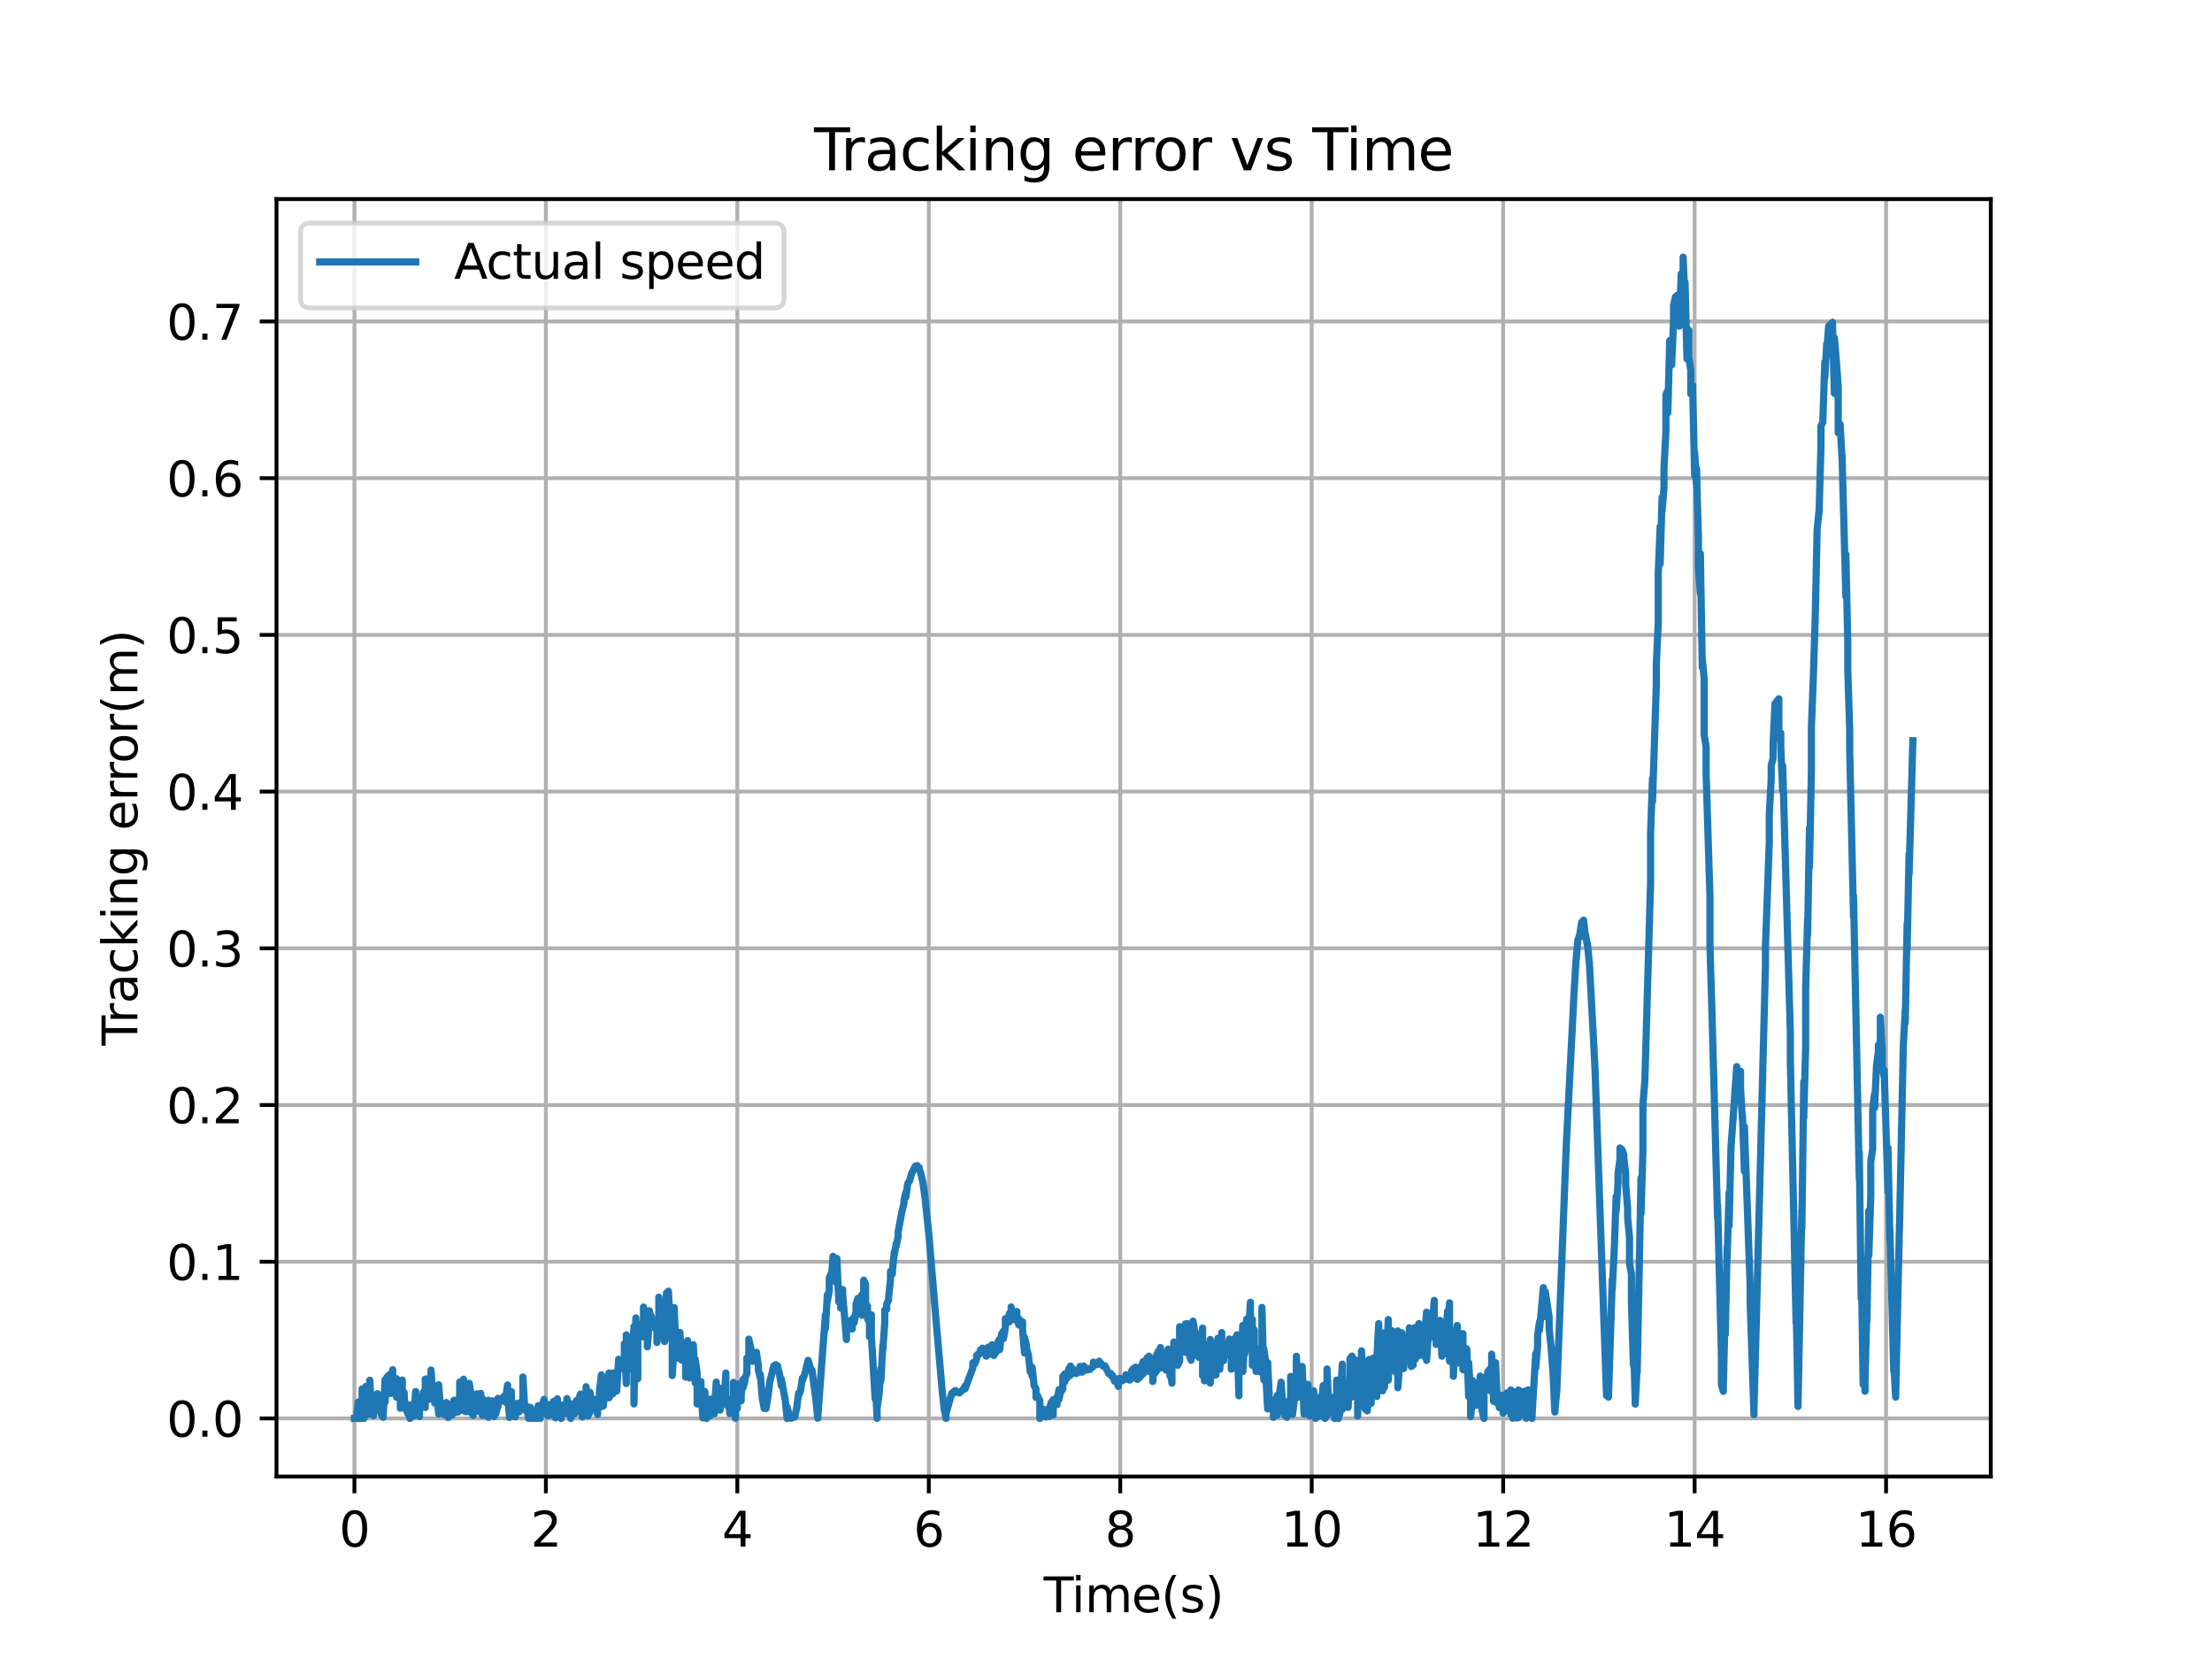 <?xml version="1.0" encoding="utf-8" standalone="no"?>
<!DOCTYPE svg PUBLIC "-//W3C//DTD SVG 1.1//EN"
  "http://www.w3.org/Graphics/SVG/1.1/DTD/svg11.dtd">
<svg xmlns:xlink="http://www.w3.org/1999/xlink" width="460.8pt" height="345.6pt" viewBox="0 0 460.8 345.6" xmlns="http://www.w3.org/2000/svg" version="1.1">
 <defs>
  <style type="text/css">*{stroke-linejoin: round; stroke-linecap: butt}</style>
 </defs>
 <g id="figure_1">
  <g id="patch_1">
   <path d="M 0 345.6 
L 460.8 345.6 
L 460.8 0 
L 0 0 
z
" style="fill: #ffffff"/>
  </g>
  <g id="axes_1">
   <g id="patch_2">
    <path d="M 57.6 307.584 
L 414.72 307.584 
L 414.72 41.472 
L 57.6 41.472 
z
" style="fill: #ffffff"/>
   </g>
   <g id="matplotlib.axis_1">
    <g id="xtick_1">
     <g id="line2d_1">
      <path d="M 73.833 307.584 
L 73.833 41.472 
" clip-path="url(#pbdefb49ca5)" style="fill: none; stroke: #b0b0b0; stroke-width: 0.8; stroke-linecap: square"/>
     </g>
     <g id="line2d_2">
      <defs>
       <path id="m878d05161f" d="M 0 0 
L 0 3.5 
" style="stroke: #000000; stroke-width: 0.8"/>
      </defs>
      <g>
       <use xlink:href="#m878d05161f" x="73.833" y="307.584" style="stroke: #000000; stroke-width: 0.8"/>
      </g>
     </g>
     <g id="text_1">
      <!-- 0 -->
      <g transform="translate(70.651 322.182) scale(0.1 -0.1)">
       <defs>
        <path id="DejaVuSans-30" d="M 2034 4250 
Q 1547 4250 1301 3770 
Q 1056 3291 1056 2328 
Q 1056 1369 1301 889 
Q 1547 409 2034 409 
Q 2525 409 2770 889 
Q 3016 1369 3016 2328 
Q 3016 3291 2770 3770 
Q 2525 4250 2034 4250 
z
M 2034 4750 
Q 2819 4750 3233 4129 
Q 3647 3509 3647 2328 
Q 3647 1150 3233 529 
Q 2819 -91 2034 -91 
Q 1250 -91 836 529 
Q 422 1150 422 2328 
Q 422 3509 836 4129 
Q 1250 4750 2034 4750 
z
" transform="scale(0.016)"/>
       </defs>
       <use xlink:href="#DejaVuSans-30"/>
      </g>
     </g>
    </g>
    <g id="xtick_2">
     <g id="line2d_3">
      <path d="M 113.717 307.584 
L 113.717 41.472 
" clip-path="url(#pbdefb49ca5)" style="fill: none; stroke: #b0b0b0; stroke-width: 0.8; stroke-linecap: square"/>
     </g>
     <g id="line2d_4">
      <g>
       <use xlink:href="#m878d05161f" x="113.717" y="307.584" style="stroke: #000000; stroke-width: 0.8"/>
      </g>
     </g>
     <g id="text_2">
      <!-- 2 -->
      <g transform="translate(110.535 322.182) scale(0.1 -0.1)">
       <defs>
        <path id="DejaVuSans-32" d="M 1228 531 
L 3431 531 
L 3431 0 
L 469 0 
L 469 531 
Q 828 903 1448 1529 
Q 2069 2156 2228 2338 
Q 2531 2678 2651 2914 
Q 2772 3150 2772 3378 
Q 2772 3750 2511 3984 
Q 2250 4219 1831 4219 
Q 1534 4219 1204 4116 
Q 875 4013 500 3803 
L 500 4441 
Q 881 4594 1212 4672 
Q 1544 4750 1819 4750 
Q 2544 4750 2975 4387 
Q 3406 4025 3406 3419 
Q 3406 3131 3298 2873 
Q 3191 2616 2906 2266 
Q 2828 2175 2409 1742 
Q 1991 1309 1228 531 
z
" transform="scale(0.016)"/>
       </defs>
       <use xlink:href="#DejaVuSans-32"/>
      </g>
     </g>
    </g>
    <g id="xtick_3">
     <g id="line2d_5">
      <path d="M 153.6 307.584 
L 153.6 41.472 
" clip-path="url(#pbdefb49ca5)" style="fill: none; stroke: #b0b0b0; stroke-width: 0.8; stroke-linecap: square"/>
     </g>
     <g id="line2d_6">
      <g>
       <use xlink:href="#m878d05161f" x="153.6" y="307.584" style="stroke: #000000; stroke-width: 0.8"/>
      </g>
     </g>
     <g id="text_3">
      <!-- 4 -->
      <g transform="translate(150.419 322.182) scale(0.1 -0.1)">
       <defs>
        <path id="DejaVuSans-34" d="M 2419 4116 
L 825 1625 
L 2419 1625 
L 2419 4116 
z
M 2253 4666 
L 3047 4666 
L 3047 1625 
L 3713 1625 
L 3713 1100 
L 3047 1100 
L 3047 0 
L 2419 0 
L 2419 1100 
L 313 1100 
L 313 1709 
L 2253 4666 
z
" transform="scale(0.016)"/>
       </defs>
       <use xlink:href="#DejaVuSans-34"/>
      </g>
     </g>
    </g>
    <g id="xtick_4">
     <g id="line2d_7">
      <path d="M 193.484 307.584 
L 193.484 41.472 
" clip-path="url(#pbdefb49ca5)" style="fill: none; stroke: #b0b0b0; stroke-width: 0.8; stroke-linecap: square"/>
     </g>
     <g id="line2d_8">
      <g>
       <use xlink:href="#m878d05161f" x="193.484" y="307.584" style="stroke: #000000; stroke-width: 0.8"/>
      </g>
     </g>
     <g id="text_4">
      <!-- 6 -->
      <g transform="translate(190.303 322.182) scale(0.1 -0.1)">
       <defs>
        <path id="DejaVuSans-36" d="M 2113 2584 
Q 1688 2584 1439 2293 
Q 1191 2003 1191 1497 
Q 1191 994 1439 701 
Q 1688 409 2113 409 
Q 2538 409 2786 701 
Q 3034 994 3034 1497 
Q 3034 2003 2786 2293 
Q 2538 2584 2113 2584 
z
M 3366 4563 
L 3366 3988 
Q 3128 4100 2886 4159 
Q 2644 4219 2406 4219 
Q 1781 4219 1451 3797 
Q 1122 3375 1075 2522 
Q 1259 2794 1537 2939 
Q 1816 3084 2150 3084 
Q 2853 3084 3261 2657 
Q 3669 2231 3669 1497 
Q 3669 778 3244 343 
Q 2819 -91 2113 -91 
Q 1303 -91 875 529 
Q 447 1150 447 2328 
Q 447 3434 972 4092 
Q 1497 4750 2381 4750 
Q 2619 4750 2861 4703 
Q 3103 4656 3366 4563 
z
" transform="scale(0.016)"/>
       </defs>
       <use xlink:href="#DejaVuSans-36"/>
      </g>
     </g>
    </g>
    <g id="xtick_5">
     <g id="line2d_9">
      <path d="M 233.368 307.584 
L 233.368 41.472 
" clip-path="url(#pbdefb49ca5)" style="fill: none; stroke: #b0b0b0; stroke-width: 0.8; stroke-linecap: square"/>
     </g>
     <g id="line2d_10">
      <g>
       <use xlink:href="#m878d05161f" x="233.368" y="307.584" style="stroke: #000000; stroke-width: 0.8"/>
      </g>
     </g>
     <g id="text_5">
      <!-- 8 -->
      <g transform="translate(230.187 322.182) scale(0.1 -0.1)">
       <defs>
        <path id="DejaVuSans-38" d="M 2034 2216 
Q 1584 2216 1326 1975 
Q 1069 1734 1069 1313 
Q 1069 891 1326 650 
Q 1584 409 2034 409 
Q 2484 409 2743 651 
Q 3003 894 3003 1313 
Q 3003 1734 2745 1975 
Q 2488 2216 2034 2216 
z
M 1403 2484 
Q 997 2584 770 2862 
Q 544 3141 544 3541 
Q 544 4100 942 4425 
Q 1341 4750 2034 4750 
Q 2731 4750 3128 4425 
Q 3525 4100 3525 3541 
Q 3525 3141 3298 2862 
Q 3072 2584 2669 2484 
Q 3125 2378 3379 2068 
Q 3634 1759 3634 1313 
Q 3634 634 3220 271 
Q 2806 -91 2034 -91 
Q 1263 -91 848 271 
Q 434 634 434 1313 
Q 434 1759 690 2068 
Q 947 2378 1403 2484 
z
M 1172 3481 
Q 1172 3119 1398 2916 
Q 1625 2713 2034 2713 
Q 2441 2713 2670 2916 
Q 2900 3119 2900 3481 
Q 2900 3844 2670 4047 
Q 2441 4250 2034 4250 
Q 1625 4250 1398 4047 
Q 1172 3844 1172 3481 
z
" transform="scale(0.016)"/>
       </defs>
       <use xlink:href="#DejaVuSans-38"/>
      </g>
     </g>
    </g>
    <g id="xtick_6">
     <g id="line2d_11">
      <path d="M 273.252 307.584 
L 273.252 41.472 
" clip-path="url(#pbdefb49ca5)" style="fill: none; stroke: #b0b0b0; stroke-width: 0.8; stroke-linecap: square"/>
     </g>
     <g id="line2d_12">
      <g>
       <use xlink:href="#m878d05161f" x="273.252" y="307.584" style="stroke: #000000; stroke-width: 0.8"/>
      </g>
     </g>
     <g id="text_6">
      <!-- 10 -->
      <g transform="translate(266.889 322.182) scale(0.1 -0.1)">
       <defs>
        <path id="DejaVuSans-31" d="M 794 531 
L 1825 531 
L 1825 4091 
L 703 3866 
L 703 4441 
L 1819 4666 
L 2450 4666 
L 2450 531 
L 3481 531 
L 3481 0 
L 794 0 
L 794 531 
z
" transform="scale(0.016)"/>
       </defs>
       <use xlink:href="#DejaVuSans-31"/>
       <use xlink:href="#DejaVuSans-30" x="63.623"/>
      </g>
     </g>
    </g>
    <g id="xtick_7">
     <g id="line2d_13">
      <path d="M 313.136 307.584 
L 313.136 41.472 
" clip-path="url(#pbdefb49ca5)" style="fill: none; stroke: #b0b0b0; stroke-width: 0.8; stroke-linecap: square"/>
     </g>
     <g id="line2d_14">
      <g>
       <use xlink:href="#m878d05161f" x="313.136" y="307.584" style="stroke: #000000; stroke-width: 0.8"/>
      </g>
     </g>
     <g id="text_7">
      <!-- 12 -->
      <g transform="translate(306.773 322.182) scale(0.1 -0.1)">
       <use xlink:href="#DejaVuSans-31"/>
       <use xlink:href="#DejaVuSans-32" x="63.623"/>
      </g>
     </g>
    </g>
    <g id="xtick_8">
     <g id="line2d_15">
      <path d="M 353.02 307.584 
L 353.02 41.472 
" clip-path="url(#pbdefb49ca5)" style="fill: none; stroke: #b0b0b0; stroke-width: 0.8; stroke-linecap: square"/>
     </g>
     <g id="line2d_16">
      <g>
       <use xlink:href="#m878d05161f" x="353.02" y="307.584" style="stroke: #000000; stroke-width: 0.8"/>
      </g>
     </g>
     <g id="text_8">
      <!-- 14 -->
      <g transform="translate(346.657 322.182) scale(0.1 -0.1)">
       <use xlink:href="#DejaVuSans-31"/>
       <use xlink:href="#DejaVuSans-34" x="63.623"/>
      </g>
     </g>
    </g>
    <g id="xtick_9">
     <g id="line2d_17">
      <path d="M 392.904 307.584 
L 392.904 41.472 
" clip-path="url(#pbdefb49ca5)" style="fill: none; stroke: #b0b0b0; stroke-width: 0.8; stroke-linecap: square"/>
     </g>
     <g id="line2d_18">
      <g>
       <use xlink:href="#m878d05161f" x="392.904" y="307.584" style="stroke: #000000; stroke-width: 0.8"/>
      </g>
     </g>
     <g id="text_9">
      <!-- 16 -->
      <g transform="translate(386.541 322.182) scale(0.1 -0.1)">
       <use xlink:href="#DejaVuSans-31"/>
       <use xlink:href="#DejaVuSans-36" x="63.623"/>
      </g>
     </g>
    </g>
    <g id="text_10">
     <!-- Time(s) -->
     <g transform="translate(217.42 335.861) scale(0.1 -0.1)">
      <defs>
       <path id="DejaVuSans-54" d="M -19 4666 
L 3928 4666 
L 3928 4134 
L 2272 4134 
L 2272 0 
L 1638 0 
L 1638 4134 
L -19 4134 
L -19 4666 
z
" transform="scale(0.016)"/>
       <path id="DejaVuSans-69" d="M 603 3500 
L 1178 3500 
L 1178 0 
L 603 0 
L 603 3500 
z
M 603 4863 
L 1178 4863 
L 1178 4134 
L 603 4134 
L 603 4863 
z
" transform="scale(0.016)"/>
       <path id="DejaVuSans-6d" d="M 3328 2828 
Q 3544 3216 3844 3400 
Q 4144 3584 4550 3584 
Q 5097 3584 5394 3201 
Q 5691 2819 5691 2113 
L 5691 0 
L 5113 0 
L 5113 2094 
Q 5113 2597 4934 2840 
Q 4756 3084 4391 3084 
Q 3944 3084 3684 2787 
Q 3425 2491 3425 1978 
L 3425 0 
L 2847 0 
L 2847 2094 
Q 2847 2600 2669 2842 
Q 2491 3084 2119 3084 
Q 1678 3084 1418 2786 
Q 1159 2488 1159 1978 
L 1159 0 
L 581 0 
L 581 3500 
L 1159 3500 
L 1159 2956 
Q 1356 3278 1631 3431 
Q 1906 3584 2284 3584 
Q 2666 3584 2933 3390 
Q 3200 3197 3328 2828 
z
" transform="scale(0.016)"/>
       <path id="DejaVuSans-65" d="M 3597 1894 
L 3597 1613 
L 953 1613 
Q 991 1019 1311 708 
Q 1631 397 2203 397 
Q 2534 397 2845 478 
Q 3156 559 3463 722 
L 3463 178 
Q 3153 47 2828 -22 
Q 2503 -91 2169 -91 
Q 1331 -91 842 396 
Q 353 884 353 1716 
Q 353 2575 817 3079 
Q 1281 3584 2069 3584 
Q 2775 3584 3186 3129 
Q 3597 2675 3597 1894 
z
M 3022 2063 
Q 3016 2534 2758 2815 
Q 2500 3097 2075 3097 
Q 1594 3097 1305 2825 
Q 1016 2553 972 2059 
L 3022 2063 
z
" transform="scale(0.016)"/>
       <path id="DejaVuSans-28" d="M 1984 4856 
Q 1566 4138 1362 3434 
Q 1159 2731 1159 2009 
Q 1159 1288 1364 580 
Q 1569 -128 1984 -844 
L 1484 -844 
Q 1016 -109 783 600 
Q 550 1309 550 2009 
Q 550 2706 781 3412 
Q 1013 4119 1484 4856 
L 1984 4856 
z
" transform="scale(0.016)"/>
       <path id="DejaVuSans-73" d="M 2834 3397 
L 2834 2853 
Q 2591 2978 2328 3040 
Q 2066 3103 1784 3103 
Q 1356 3103 1142 2972 
Q 928 2841 928 2578 
Q 928 2378 1081 2264 
Q 1234 2150 1697 2047 
L 1894 2003 
Q 2506 1872 2764 1633 
Q 3022 1394 3022 966 
Q 3022 478 2636 193 
Q 2250 -91 1575 -91 
Q 1294 -91 989 -36 
Q 684 19 347 128 
L 347 722 
Q 666 556 975 473 
Q 1284 391 1588 391 
Q 1994 391 2212 530 
Q 2431 669 2431 922 
Q 2431 1156 2273 1281 
Q 2116 1406 1581 1522 
L 1381 1569 
Q 847 1681 609 1914 
Q 372 2147 372 2553 
Q 372 3047 722 3315 
Q 1072 3584 1716 3584 
Q 2034 3584 2315 3537 
Q 2597 3491 2834 3397 
z
" transform="scale(0.016)"/>
       <path id="DejaVuSans-29" d="M 513 4856 
L 1013 4856 
Q 1481 4119 1714 3412 
Q 1947 2706 1947 2009 
Q 1947 1309 1714 600 
Q 1481 -109 1013 -844 
L 513 -844 
Q 928 -128 1133 580 
Q 1338 1288 1338 2009 
Q 1338 2731 1133 3434 
Q 928 4138 513 4856 
z
" transform="scale(0.016)"/>
      </defs>
      <use xlink:href="#DejaVuSans-54"/>
      <use xlink:href="#DejaVuSans-69" x="57.959"/>
      <use xlink:href="#DejaVuSans-6d" x="85.742"/>
      <use xlink:href="#DejaVuSans-65" x="183.154"/>
      <use xlink:href="#DejaVuSans-28" x="244.678"/>
      <use xlink:href="#DejaVuSans-73" x="283.691"/>
      <use xlink:href="#DejaVuSans-29" x="335.791"/>
     </g>
    </g>
   </g>
   <g id="matplotlib.axis_2">
    <g id="ytick_1">
     <g id="line2d_19">
      <path d="M 57.6 295.488 
L 414.72 295.488 
" clip-path="url(#pbdefb49ca5)" style="fill: none; stroke: #b0b0b0; stroke-width: 0.8; stroke-linecap: square"/>
     </g>
     <g id="line2d_20">
      <defs>
       <path id="m8a2d0f4a33" d="M 0 0 
L -3.5 0 
" style="stroke: #000000; stroke-width: 0.8"/>
      </defs>
      <g>
       <use xlink:href="#m8a2d0f4a33" x="57.6" y="295.488" style="stroke: #000000; stroke-width: 0.8"/>
      </g>
     </g>
     <g id="text_11">
      <!-- 0.0 -->
      <g transform="translate(34.697 299.287) scale(0.1 -0.1)">
       <defs>
        <path id="DejaVuSans-2e" d="M 684 794 
L 1344 794 
L 1344 0 
L 684 0 
L 684 794 
z
" transform="scale(0.016)"/>
       </defs>
       <use xlink:href="#DejaVuSans-30"/>
       <use xlink:href="#DejaVuSans-2e" x="63.623"/>
       <use xlink:href="#DejaVuSans-30" x="95.41"/>
      </g>
     </g>
    </g>
    <g id="ytick_2">
     <g id="line2d_21">
      <path d="M 57.6 262.842 
L 414.72 262.842 
" clip-path="url(#pbdefb49ca5)" style="fill: none; stroke: #b0b0b0; stroke-width: 0.8; stroke-linecap: square"/>
     </g>
     <g id="line2d_22">
      <g>
       <use xlink:href="#m8a2d0f4a33" x="57.6" y="262.842" style="stroke: #000000; stroke-width: 0.8"/>
      </g>
     </g>
     <g id="text_12">
      <!-- 0.1 -->
      <g transform="translate(34.697 266.641) scale(0.1 -0.1)">
       <use xlink:href="#DejaVuSans-30"/>
       <use xlink:href="#DejaVuSans-2e" x="63.623"/>
       <use xlink:href="#DejaVuSans-31" x="95.41"/>
      </g>
     </g>
    </g>
    <g id="ytick_3">
     <g id="line2d_23">
      <path d="M 57.6 230.196 
L 414.72 230.196 
" clip-path="url(#pbdefb49ca5)" style="fill: none; stroke: #b0b0b0; stroke-width: 0.8; stroke-linecap: square"/>
     </g>
     <g id="line2d_24">
      <g>
       <use xlink:href="#m8a2d0f4a33" x="57.6" y="230.196" style="stroke: #000000; stroke-width: 0.8"/>
      </g>
     </g>
     <g id="text_13">
      <!-- 0.2 -->
      <g transform="translate(34.697 233.995) scale(0.1 -0.1)">
       <use xlink:href="#DejaVuSans-30"/>
       <use xlink:href="#DejaVuSans-2e" x="63.623"/>
       <use xlink:href="#DejaVuSans-32" x="95.41"/>
      </g>
     </g>
    </g>
    <g id="ytick_4">
     <g id="line2d_25">
      <path d="M 57.6 197.55 
L 414.72 197.55 
" clip-path="url(#pbdefb49ca5)" style="fill: none; stroke: #b0b0b0; stroke-width: 0.8; stroke-linecap: square"/>
     </g>
     <g id="line2d_26">
      <g>
       <use xlink:href="#m8a2d0f4a33" x="57.6" y="197.55" style="stroke: #000000; stroke-width: 0.8"/>
      </g>
     </g>
     <g id="text_14">
      <!-- 0.3 -->
      <g transform="translate(34.697 201.349) scale(0.1 -0.1)">
       <defs>
        <path id="DejaVuSans-33" d="M 2597 2516 
Q 3050 2419 3304 2112 
Q 3559 1806 3559 1356 
Q 3559 666 3084 287 
Q 2609 -91 1734 -91 
Q 1441 -91 1130 -33 
Q 819 25 488 141 
L 488 750 
Q 750 597 1062 519 
Q 1375 441 1716 441 
Q 2309 441 2620 675 
Q 2931 909 2931 1356 
Q 2931 1769 2642 2001 
Q 2353 2234 1838 2234 
L 1294 2234 
L 1294 2753 
L 1863 2753 
Q 2328 2753 2575 2939 
Q 2822 3125 2822 3475 
Q 2822 3834 2567 4026 
Q 2313 4219 1838 4219 
Q 1578 4219 1281 4162 
Q 984 4106 628 3988 
L 628 4550 
Q 988 4650 1302 4700 
Q 1616 4750 1894 4750 
Q 2613 4750 3031 4423 
Q 3450 4097 3450 3541 
Q 3450 3153 3228 2886 
Q 3006 2619 2597 2516 
z
" transform="scale(0.016)"/>
       </defs>
       <use xlink:href="#DejaVuSans-30"/>
       <use xlink:href="#DejaVuSans-2e" x="63.623"/>
       <use xlink:href="#DejaVuSans-33" x="95.41"/>
      </g>
     </g>
    </g>
    <g id="ytick_5">
     <g id="line2d_27">
      <path d="M 57.6 164.903 
L 414.72 164.903 
" clip-path="url(#pbdefb49ca5)" style="fill: none; stroke: #b0b0b0; stroke-width: 0.8; stroke-linecap: square"/>
     </g>
     <g id="line2d_28">
      <g>
       <use xlink:href="#m8a2d0f4a33" x="57.6" y="164.903" style="stroke: #000000; stroke-width: 0.8"/>
      </g>
     </g>
     <g id="text_15">
      <!-- 0.4 -->
      <g transform="translate(34.697 168.703) scale(0.1 -0.1)">
       <use xlink:href="#DejaVuSans-30"/>
       <use xlink:href="#DejaVuSans-2e" x="63.623"/>
       <use xlink:href="#DejaVuSans-34" x="95.41"/>
      </g>
     </g>
    </g>
    <g id="ytick_6">
     <g id="line2d_29">
      <path d="M 57.6 132.257 
L 414.72 132.257 
" clip-path="url(#pbdefb49ca5)" style="fill: none; stroke: #b0b0b0; stroke-width: 0.8; stroke-linecap: square"/>
     </g>
     <g id="line2d_30">
      <g>
       <use xlink:href="#m8a2d0f4a33" x="57.6" y="132.257" style="stroke: #000000; stroke-width: 0.8"/>
      </g>
     </g>
     <g id="text_16">
      <!-- 0.5 -->
      <g transform="translate(34.697 136.057) scale(0.1 -0.1)">
       <defs>
        <path id="DejaVuSans-35" d="M 691 4666 
L 3169 4666 
L 3169 4134 
L 1269 4134 
L 1269 2991 
Q 1406 3038 1543 3061 
Q 1681 3084 1819 3084 
Q 2600 3084 3056 2656 
Q 3513 2228 3513 1497 
Q 3513 744 3044 326 
Q 2575 -91 1722 -91 
Q 1428 -91 1123 -41 
Q 819 9 494 109 
L 494 744 
Q 775 591 1075 516 
Q 1375 441 1709 441 
Q 2250 441 2565 725 
Q 2881 1009 2881 1497 
Q 2881 1984 2565 2268 
Q 2250 2553 1709 2553 
Q 1456 2553 1204 2497 
Q 953 2441 691 2322 
L 691 4666 
z
" transform="scale(0.016)"/>
       </defs>
       <use xlink:href="#DejaVuSans-30"/>
       <use xlink:href="#DejaVuSans-2e" x="63.623"/>
       <use xlink:href="#DejaVuSans-35" x="95.41"/>
      </g>
     </g>
    </g>
    <g id="ytick_7">
     <g id="line2d_31">
      <path d="M 57.6 99.611 
L 414.72 99.611 
" clip-path="url(#pbdefb49ca5)" style="fill: none; stroke: #b0b0b0; stroke-width: 0.8; stroke-linecap: square"/>
     </g>
     <g id="line2d_32">
      <g>
       <use xlink:href="#m8a2d0f4a33" x="57.6" y="99.611" style="stroke: #000000; stroke-width: 0.8"/>
      </g>
     </g>
     <g id="text_17">
      <!-- 0.6 -->
      <g transform="translate(34.697 103.41) scale(0.1 -0.1)">
       <use xlink:href="#DejaVuSans-30"/>
       <use xlink:href="#DejaVuSans-2e" x="63.623"/>
       <use xlink:href="#DejaVuSans-36" x="95.41"/>
      </g>
     </g>
    </g>
    <g id="ytick_8">
     <g id="line2d_33">
      <path d="M 57.6 66.965 
L 414.72 66.965 
" clip-path="url(#pbdefb49ca5)" style="fill: none; stroke: #b0b0b0; stroke-width: 0.8; stroke-linecap: square"/>
     </g>
     <g id="line2d_34">
      <g>
       <use xlink:href="#m8a2d0f4a33" x="57.6" y="66.965" style="stroke: #000000; stroke-width: 0.8"/>
      </g>
     </g>
     <g id="text_18">
      <!-- 0.7 -->
      <g transform="translate(34.697 70.764) scale(0.1 -0.1)">
       <defs>
        <path id="DejaVuSans-37" d="M 525 4666 
L 3525 4666 
L 3525 4397 
L 1831 0 
L 1172 0 
L 2766 4134 
L 525 4134 
L 525 4666 
z
" transform="scale(0.016)"/>
       </defs>
       <use xlink:href="#DejaVuSans-30"/>
       <use xlink:href="#DejaVuSans-2e" x="63.623"/>
       <use xlink:href="#DejaVuSans-37" x="95.41"/>
      </g>
     </g>
    </g>
    <g id="text_19">
     <!-- Tracking error(m) -->
     <g transform="translate(28.617 217.804) rotate(-90) scale(0.1 -0.1)">
      <defs>
       <path id="DejaVuSans-72" d="M 2631 2963 
Q 2534 3019 2420 3045 
Q 2306 3072 2169 3072 
Q 1681 3072 1420 2755 
Q 1159 2438 1159 1844 
L 1159 0 
L 581 0 
L 581 3500 
L 1159 3500 
L 1159 2956 
Q 1341 3275 1631 3429 
Q 1922 3584 2338 3584 
Q 2397 3584 2469 3576 
Q 2541 3569 2628 3553 
L 2631 2963 
z
" transform="scale(0.016)"/>
       <path id="DejaVuSans-61" d="M 2194 1759 
Q 1497 1759 1228 1600 
Q 959 1441 959 1056 
Q 959 750 1161 570 
Q 1363 391 1709 391 
Q 2188 391 2477 730 
Q 2766 1069 2766 1631 
L 2766 1759 
L 2194 1759 
z
M 3341 1997 
L 3341 0 
L 2766 0 
L 2766 531 
Q 2569 213 2275 61 
Q 1981 -91 1556 -91 
Q 1019 -91 701 211 
Q 384 513 384 1019 
Q 384 1609 779 1909 
Q 1175 2209 1959 2209 
L 2766 2209 
L 2766 2266 
Q 2766 2663 2505 2880 
Q 2244 3097 1772 3097 
Q 1472 3097 1187 3025 
Q 903 2953 641 2809 
L 641 3341 
Q 956 3463 1253 3523 
Q 1550 3584 1831 3584 
Q 2591 3584 2966 3190 
Q 3341 2797 3341 1997 
z
" transform="scale(0.016)"/>
       <path id="DejaVuSans-63" d="M 3122 3366 
L 3122 2828 
Q 2878 2963 2633 3030 
Q 2388 3097 2138 3097 
Q 1578 3097 1268 2742 
Q 959 2388 959 1747 
Q 959 1106 1268 751 
Q 1578 397 2138 397 
Q 2388 397 2633 464 
Q 2878 531 3122 666 
L 3122 134 
Q 2881 22 2623 -34 
Q 2366 -91 2075 -91 
Q 1284 -91 818 406 
Q 353 903 353 1747 
Q 353 2603 823 3093 
Q 1294 3584 2113 3584 
Q 2378 3584 2631 3529 
Q 2884 3475 3122 3366 
z
" transform="scale(0.016)"/>
       <path id="DejaVuSans-6b" d="M 581 4863 
L 1159 4863 
L 1159 1991 
L 2875 3500 
L 3609 3500 
L 1753 1863 
L 3688 0 
L 2938 0 
L 1159 1709 
L 1159 0 
L 581 0 
L 581 4863 
z
" transform="scale(0.016)"/>
       <path id="DejaVuSans-6e" d="M 3513 2113 
L 3513 0 
L 2938 0 
L 2938 2094 
Q 2938 2591 2744 2837 
Q 2550 3084 2163 3084 
Q 1697 3084 1428 2787 
Q 1159 2491 1159 1978 
L 1159 0 
L 581 0 
L 581 3500 
L 1159 3500 
L 1159 2956 
Q 1366 3272 1645 3428 
Q 1925 3584 2291 3584 
Q 2894 3584 3203 3211 
Q 3513 2838 3513 2113 
z
" transform="scale(0.016)"/>
       <path id="DejaVuSans-67" d="M 2906 1791 
Q 2906 2416 2648 2759 
Q 2391 3103 1925 3103 
Q 1463 3103 1205 2759 
Q 947 2416 947 1791 
Q 947 1169 1205 825 
Q 1463 481 1925 481 
Q 2391 481 2648 825 
Q 2906 1169 2906 1791 
z
M 3481 434 
Q 3481 -459 3084 -895 
Q 2688 -1331 1869 -1331 
Q 1566 -1331 1297 -1286 
Q 1028 -1241 775 -1147 
L 775 -588 
Q 1028 -725 1275 -790 
Q 1522 -856 1778 -856 
Q 2344 -856 2625 -561 
Q 2906 -266 2906 331 
L 2906 616 
Q 2728 306 2450 153 
Q 2172 0 1784 0 
Q 1141 0 747 490 
Q 353 981 353 1791 
Q 353 2603 747 3093 
Q 1141 3584 1784 3584 
Q 2172 3584 2450 3431 
Q 2728 3278 2906 2969 
L 2906 3500 
L 3481 3500 
L 3481 434 
z
" transform="scale(0.016)"/>
       <path id="DejaVuSans-20" transform="scale(0.016)"/>
       <path id="DejaVuSans-6f" d="M 1959 3097 
Q 1497 3097 1228 2736 
Q 959 2375 959 1747 
Q 959 1119 1226 758 
Q 1494 397 1959 397 
Q 2419 397 2687 759 
Q 2956 1122 2956 1747 
Q 2956 2369 2687 2733 
Q 2419 3097 1959 3097 
z
M 1959 3584 
Q 2709 3584 3137 3096 
Q 3566 2609 3566 1747 
Q 3566 888 3137 398 
Q 2709 -91 1959 -91 
Q 1206 -91 779 398 
Q 353 888 353 1747 
Q 353 2609 779 3096 
Q 1206 3584 1959 3584 
z
" transform="scale(0.016)"/>
      </defs>
      <use xlink:href="#DejaVuSans-54"/>
      <use xlink:href="#DejaVuSans-72" x="46.334"/>
      <use xlink:href="#DejaVuSans-61" x="87.447"/>
      <use xlink:href="#DejaVuSans-63" x="148.727"/>
      <use xlink:href="#DejaVuSans-6b" x="203.707"/>
      <use xlink:href="#DejaVuSans-69" x="261.617"/>
      <use xlink:href="#DejaVuSans-6e" x="289.4"/>
      <use xlink:href="#DejaVuSans-67" x="352.779"/>
      <use xlink:href="#DejaVuSans-20" x="416.256"/>
      <use xlink:href="#DejaVuSans-65" x="448.043"/>
      <use xlink:href="#DejaVuSans-72" x="509.566"/>
      <use xlink:href="#DejaVuSans-72" x="548.93"/>
      <use xlink:href="#DejaVuSans-6f" x="587.793"/>
      <use xlink:href="#DejaVuSans-72" x="648.975"/>
      <use xlink:href="#DejaVuSans-28" x="690.088"/>
      <use xlink:href="#DejaVuSans-6d" x="729.102"/>
      <use xlink:href="#DejaVuSans-29" x="826.514"/>
     </g>
    </g>
   </g>
   <g id="line2d_35">
    <path d="M 73.833 295.488 
L 74.232 295.488 
L 74.232 295.488 
L 74.63 292.081 
L 74.63 295.488 
L 75.428 295.488 
L 75.428 289.322 
L 75.827 295.488 
L 75.827 295.488 
L 76.226 288.817 
L 76.226 292.186 
L 76.625 292.743 
L 76.625 294.69 
L 77.023 294.131 
L 77.023 287.527 
L 77.422 293.782 
L 77.821 294.905 
L 77.821 293.634 
L 78.22 292.312 
L 78.22 292.496 
L 78.619 290.325 
L 78.619 293.385 
L 79.018 293.858 
L 79.018 292.146 
L 79.416 290.845 
L 79.416 294.601 
L 79.815 295.254 
L 79.815 295.113 
L 80.214 287.401 
L 80.214 292.05 
L 80.613 286.868 
L 81.012 288.576 
L 81.012 286.465 
L 81.411 290.285 
L 81.411 287.205 
L 81.809 285.341 
L 81.809 288.396 
L 82.208 287.15 
L 82.208 287.764 
L 82.607 291.046 
L 82.607 287.212 
L 83.006 289.738 
L 83.006 289.217 
L 83.405 290.43 
L 83.405 293.382 
L 83.804 287.486 
L 83.804 291.194 
L 84.203 290.098 
L 84.203 291.248 
L 84.601 293.689 
L 85 294.551 
L 85 294.184 
L 85.399 295.488 
L 85.399 292.671 
L 85.798 293.337 
L 85.798 293.068 
L 86.197 293.873 
L 86.197 294.984 
L 86.596 289.878 
L 86.596 293.645 
L 86.994 293.65 
L 86.994 294.556 
L 87.393 295.081 
L 87.393 293.813 
L 87.792 292.457 
L 88.191 290.034 
L 88.191 292.401 
L 88.59 293.218 
L 88.59 287.289 
L 88.989 289.963 
L 88.989 288.621 
L 89.387 291.5 
L 89.387 287.099 
L 89.786 291.281 
L 89.786 285.399 
L 90.185 290.318 
L 90.185 290.195 
L 90.584 292.307 
L 90.584 289.388 
L 90.983 291.008 
L 90.983 290.196 
L 91.382 294.593 
L 91.382 288.474 
L 91.78 293.338 
L 92.179 293.496 
L 92.179 293.784 
L 92.578 294.717 
L 92.578 292.894 
L 92.977 292.173 
L 92.977 294.153 
L 93.376 294.398 
L 93.376 295.309 
L 93.775 294.171 
L 93.775 294.672 
L 94.173 294.786 
L 94.173 292.904 
L 94.572 291.7 
L 94.572 294.222 
L 94.971 294.189 
L 94.971 291.913 
L 95.37 291.585 
L 95.37 294.164 
L 95.769 292.035 
L 95.769 287.891 
L 96.168 291.383 
L 96.168 293.793 
L 96.567 292.226 
L 96.567 287.317 
L 96.965 294.066 
L 96.965 293.086 
L 97.364 294.069 
L 97.364 293.992 
L 97.763 292.209 
L 97.763 288.181 
L 98.162 290.853 
L 98.162 294.127 
L 98.561 294.866 
L 98.561 290.621 
L 98.96 294.138 
L 98.96 291.644 
L 99.358 292.117 
L 99.358 290.365 
L 99.757 291.862 
L 99.757 293.867 
L 100.156 290.282 
L 100.156 294.196 
L 100.555 294.877 
L 100.555 291.417 
L 100.954 293.639 
L 100.954 294.702 
L 101.353 294.289 
L 101.353 292.275 
L 101.751 291.702 
L 101.751 295.247 
L 102.15 294.051 
L 102.15 293.215 
L 102.549 293.86 
L 102.549 291.826 
L 102.948 295.08 
L 102.948 294.812 
L 103.347 294.407 
L 103.347 294.177 
L 103.746 292.948 
L 103.746 291.294 
L 104.144 291.523 
L 104.144 292 
L 104.543 291.69 
L 104.543 291.831 
L 104.942 291.634 
L 104.942 290.925 
L 105.341 292.133 
L 105.341 291.207 
L 105.74 288.526 
L 105.74 290.101 
L 106.139 295.273 
L 106.139 293.076 
L 106.537 289.908 
L 106.537 292.556 
L 106.936 293.609 
L 107.335 293.758 
L 107.335 295.155 
L 107.734 292.344 
L 107.734 294.041 
L 108.133 294.14 
L 108.133 293.515 
L 108.532 292.085 
L 108.532 293.227 
L 108.931 292.641 
L 108.931 286.843 
L 109.329 293.545 
L 109.728 294.098 
L 109.728 292.958 
L 110.127 295.488 
L 110.127 295.488 
L 110.526 293.205 
L 110.526 294.232 
L 110.925 295.488 
L 110.925 295.488 
L 111.324 294.843 
L 111.324 294.317 
L 111.722 295.488 
L 111.722 295.488 
L 112.121 292.811 
L 112.121 292.995 
L 112.52 295.488 
L 112.52 293.638 
L 112.919 293.119 
L 112.919 293.302 
L 113.318 291.517 
L 113.318 294.25 
L 113.717 294.244 
L 113.717 294.277 
L 114.115 294.93 
L 114.115 292.558 
L 114.514 294.501 
L 114.913 293.074 
L 114.913 294.806 
L 115.312 293.68 
L 115.312 291.923 
L 115.711 295.373 
L 115.711 295.372 
L 116.11 291.39 
L 116.11 293.658 
L 116.508 294.758 
L 116.508 294.153 
L 116.907 295.488 
L 116.907 293.945 
L 117.306 292.635 
L 117.306 293.727 
L 117.705 294.205 
L 117.705 294.068 
L 118.104 294.461 
L 118.104 291.344 
L 118.503 293.131 
L 118.503 293.985 
L 118.901 292.447 
L 118.901 295.488 
L 119.3 293.756 
L 119.3 293.06 
L 119.699 294.53 
L 119.699 294.498 
L 120.098 292.544 
L 120.098 291.739 
L 120.497 291.847 
L 120.497 291.809 
L 120.896 290.423 
L 120.896 292.028 
L 121.295 295.185 
L 121.295 293.9 
L 121.693 291.01 
L 121.693 292.207 
L 122.092 292.107 
L 122.092 288.884 
L 122.491 294.952 
L 122.491 293.832 
L 122.89 294.293 
L 122.89 290.026 
L 123.289 292.159 
L 123.289 293.553 
L 123.688 292.089 
L 124.086 291.518 
L 124.086 291.917 
L 124.485 294.661 
L 124.485 291.931 
L 124.884 293.247 
L 124.884 289.671 
L 125.283 286.408 
L 125.283 291.792 
L 125.682 292.249 
L 125.682 292.9 
L 126.081 288.434 
L 126.081 290.757 
L 126.479 290.423 
L 126.479 288.017 
L 126.878 286.023 
L 126.878 291.189 
L 127.277 290.318 
L 127.676 290.363 
L 127.676 286.042 
L 128.075 285.986 
L 128.075 289.168 
L 128.474 285.978 
L 128.474 289.786 
L 128.872 283.164 
L 128.872 284.671 
L 129.271 284.606 
L 129.271 284.851 
L 129.67 284.41 
L 129.67 284.946 
L 130.069 285.291 
L 130.069 279.935 
L 130.468 288.22 
L 130.468 278.074 
L 130.867 283.13 
L 131.265 285.201 
L 131.265 278.941 
L 131.664 278.454 
L 131.664 285.103 
L 132.063 276.363 
L 132.063 292.468 
L 132.462 274.535 
L 132.462 277.51 
L 132.861 287.221 
L 132.861 279.178 
L 133.26 276.874 
L 133.26 276.055 
L 133.659 275.8 
L 133.659 278.465 
L 134.057 275.39 
L 134.057 272.281 
L 134.456 278.597 
L 134.855 274.372 
L 134.855 280.567 
L 135.254 275.327 
L 135.254 273.043 
L 135.653 274.722 
L 135.653 274.125 
L 136.052 275.727 
L 136.052 275.557 
L 136.45 276.675 
L 136.45 275.389 
L 136.849 275.864 
L 136.849 279.656 
L 137.248 274.845 
L 137.248 270.228 
L 137.647 276.076 
L 137.647 277.968 
L 138.046 276.072 
L 138.046 276.446 
L 138.445 279.464 
L 138.445 278.486 
L 138.843 269.354 
L 138.843 278.73 
L 139.242 268.979 
L 139.641 276.411 
L 139.641 273.636 
L 140.04 279.403 
L 140.04 286.552 
L 140.439 280.233 
L 140.439 272.379 
L 140.838 281.421 
L 140.838 278.721 
L 141.236 281.288 
L 141.236 282.927 
L 141.635 279.691 
L 141.635 277.565 
L 142.034 283.35 
L 142.034 283.167 
L 142.433 280.083 
L 142.433 282.72 
L 142.832 282.805 
L 142.832 286.875 
L 143.231 279.263 
L 143.629 283.525 
L 143.629 287.048 
L 144.427 285.046 
L 144.427 280.14 
L 144.826 288.095 
L 144.826 283.194 
L 145.225 285.92 
L 145.225 292.473 
L 145.624 289.038 
L 145.624 292.084 
L 146.022 287.813 
L 146.022 289.931 
L 146.421 295.376 
L 146.421 291.173 
L 146.82 294.889 
L 146.82 289.854 
L 147.219 295.488 
L 147.219 295.488 
L 148.017 291.459 
L 148.017 294.873 
L 148.416 292.004 
L 148.416 292.064 
L 148.814 294.498 
L 148.814 293.377 
L 149.213 287.925 
L 149.213 292.435 
L 149.612 292.047 
L 149.612 288.988 
L 150.011 293.746 
L 150.011 293.017 
L 150.41 292.723 
L 150.41 289.407 
L 150.809 289.998 
L 150.809 292.475 
L 151.207 286.021 
L 151.207 291.805 
L 151.606 291.39 
L 151.606 292.565 
L 152.005 293.769 
L 152.005 294.459 
L 152.404 292.975 
L 152.803 293.476 
L 152.803 287.969 
L 153.202 295.46 
L 153.202 292.992 
L 153.6 293.387 
L 153.6 291.027 
L 153.999 290.185 
L 153.999 288.267 
L 154.398 291.812 
L 154.398 290.671 
L 154.797 287.341 
L 154.797 289.03 
L 155.196 287.623 
L 155.196 287.046 
L 155.595 286.133 
L 155.595 282.889 
L 155.993 283.507 
L 155.993 278.961 
L 156.392 280.782 
L 156.392 280.724 
L 156.791 283.591 
L 156.791 282.741 
L 157.19 282.496 
L 157.19 282.279 
L 157.589 281.709 
L 157.589 281.859 
L 157.988 284.594 
L 157.988 285.442 
L 158.386 287.021 
L 158.386 286.319 
L 158.785 291.17 
L 159.184 293.388 
L 159.184 293.272 
L 159.583 293.412 
L 159.583 293.326 
L 159.982 290.974 
L 160.381 287.698 
L 160.78 286.258 
L 161.178 284.547 
L 161.577 284.833 
L 161.577 284.29 
L 161.976 284.522 
L 161.976 284.651 
L 162.375 286.218 
L 162.774 288.692 
L 162.774 287.277 
L 163.571 291.62 
L 163.97 295.488 
L 163.97 293.103 
L 164.369 294.782 
L 164.369 294.562 
L 164.768 295.129 
L 164.768 295.446 
L 165.167 295.334 
L 165.167 295.089 
L 165.566 295.084 
L 165.566 295.166 
L 165.964 293.289 
L 165.964 293.394 
L 166.363 290.214 
L 166.363 290.73 
L 166.762 289.74 
L 167.161 287.063 
L 167.161 287.567 
L 167.56 286.518 
L 168.357 283.384 
L 168.357 283.392 
L 168.756 284.817 
L 169.155 285.577 
L 169.155 285.428 
L 169.953 291.535 
L 169.953 291.475 
L 170.352 295.436 
L 170.352 295.243 
L 171.947 273.926 
L 171.947 276.8 
L 172.346 269.713 
L 172.346 271.058 
L 172.745 268.96 
L 172.745 266.227 
L 173.144 265.336 
L 173.144 266.937 
L 173.542 261.722 
L 173.542 265.526 
L 173.941 263.828 
L 173.941 262.774 
L 174.34 267.297 
L 174.34 262.154 
L 174.739 271.224 
L 174.739 269.864 
L 175.138 270.157 
L 175.138 272.503 
L 175.537 268.624 
L 175.537 269.591 
L 176.334 279.049 
L 176.334 276.665 
L 176.733 275.143 
L 176.733 275.398 
L 177.132 275.963 
L 177.132 275.1 
L 177.531 276.856 
L 177.531 274.973 
L 177.93 274.363 
L 177.93 275.527 
L 178.328 273.116 
L 178.328 271.658 
L 178.727 270.459 
L 178.727 272.602 
L 179.126 273.279 
L 179.126 271.501 
L 179.525 273.99 
L 179.525 269.749 
L 179.924 271.587 
L 179.924 266.689 
L 180.323 267.595 
L 180.323 271.576 
L 180.721 272.121 
L 180.721 274.727 
L 181.12 275.36 
L 181.12 278.457 
L 181.519 273.884 
L 181.519 278.209 
L 182.317 291.452 
L 182.317 287.594 
L 182.716 295.473 
L 182.716 293.321 
L 183.114 290.578 
L 183.513 285.114 
L 183.513 287.576 
L 183.912 280.222 
L 183.912 281.216 
L 184.311 275.516 
L 184.311 272.913 
L 184.71 272.76 
L 184.71 271.669 
L 185.109 270.798 
L 185.109 270.23 
L 185.508 266.637 
L 185.508 264.852 
L 185.906 265.353 
L 185.906 264.686 
L 186.305 260.82 
L 186.305 261.415 
L 186.704 259.041 
L 186.704 259.545 
L 187.103 257.582 
L 187.103 256.591 
L 187.901 252.327 
L 187.901 252.364 
L 188.299 250.783 
L 188.299 250.079 
L 188.698 248.41 
L 188.698 249.42 
L 189.097 246.549 
L 189.496 245.929 
L 189.496 245.935 
L 189.895 244.466 
L 190.692 242.908 
L 190.692 242.973 
L 191.091 242.819 
L 191.091 242.911 
L 191.49 243.225 
L 191.49 243.441 
L 191.889 244.691 
L 192.288 246.508 
L 192.687 249.439 
L 193.484 256.949 
L 193.484 256.943 
L 195.08 276.088 
L 195.08 276.023 
L 196.276 289.719 
L 196.675 293.403 
L 197.074 295.488 
L 197.074 294.449 
L 198.27 290.231 
L 198.27 290.6 
L 198.669 289.892 
L 199.068 290.02 
L 199.068 289.668 
L 199.467 290.068 
L 199.866 290.172 
L 200.663 289.43 
L 200.663 289.387 
L 201.062 288.72 
L 201.062 289.302 
L 201.86 287.097 
L 202.658 284.983 
L 202.658 283.892 
L 203.056 283.682 
L 203.056 284.106 
L 203.455 283.113 
L 203.455 282.342 
L 203.854 281.985 
L 203.854 282.258 
L 204.253 281.662 
L 204.253 281.218 
L 204.652 281.113 
L 204.652 280.843 
L 205.051 281.642 
L 205.051 281.287 
L 205.449 282.523 
L 205.449 281.742 
L 205.848 280.64 
L 205.848 281.785 
L 206.247 281.019 
L 206.247 282.125 
L 206.646 280.763 
L 206.646 280.151 
L 207.045 280.347 
L 207.045 282.368 
L 207.444 280.386 
L 207.444 281.8 
L 207.842 279.653 
L 208.241 278.96 
L 208.241 281.154 
L 208.64 277.934 
L 209.039 277.301 
L 209.039 278.858 
L 209.438 276.546 
L 209.438 274.697 
L 209.837 275.034 
L 209.837 274.627 
L 210.235 275.388 
L 210.235 273.675 
L 210.634 274.591 
L 210.634 272.263 
L 211.033 274.473 
L 211.033 273.605 
L 211.432 274.156 
L 211.432 274.955 
L 211.831 273.207 
L 211.831 274.478 
L 212.23 276.008 
L 212.23 274.718 
L 212.629 275.273 
L 212.629 275.892 
L 213.027 275.35 
L 213.027 277.164 
L 213.426 281.845 
L 213.426 278.588 
L 213.825 280.244 
L 213.825 280.84 
L 214.224 282.214 
L 214.623 285.81 
L 214.623 284.443 
L 215.022 286.729 
L 215.022 284.855 
L 215.42 288.638 
L 215.819 289.359 
L 215.819 291.102 
L 216.218 290.831 
L 216.218 291.068 
L 216.617 291.749 
L 216.617 295.488 
L 217.016 294.32 
L 217.016 293.43 
L 217.415 294.201 
L 217.415 293.567 
L 217.813 295.184 
L 218.212 294.982 
L 218.212 294.447 
L 218.611 295.079 
L 218.611 293.484 
L 219.01 292.083 
L 219.01 292.61 
L 219.409 294.747 
L 219.409 291.569 
L 219.808 292.7 
L 219.808 291.407 
L 220.206 292.61 
L 220.206 291.603 
L 220.605 289.494 
L 220.605 291.506 
L 221.004 289.556 
L 221.004 289.956 
L 221.403 289.327 
L 221.403 286.715 
L 221.802 287.867 
L 221.802 286.211 
L 222.201 286.805 
L 222.201 287.17 
L 222.599 286.537 
L 222.599 285.295 
L 222.998 284.57 
L 222.998 286.47 
L 223.397 285.078 
L 223.397 285.932 
L 223.796 285.458 
L 223.796 285.868 
L 224.195 286.154 
L 224.195 285.715 
L 224.594 285.733 
L 224.594 285.921 
L 224.993 284.636 
L 224.993 284.786 
L 225.391 285.852 
L 225.79 284.571 
L 225.79 284.909 
L 226.189 285.274 
L 226.189 285.437 
L 226.588 285.099 
L 226.588 285.35 
L 226.987 285.153 
L 226.987 285.311 
L 227.784 284.616 
L 227.784 283.748 
L 228.183 284.238 
L 228.183 284.099 
L 228.582 283.888 
L 228.582 284.267 
L 228.981 283.571 
L 228.981 283.848 
L 229.38 284.026 
L 229.779 284.596 
L 230.177 284.518 
L 230.975 286.149 
L 230.975 286.091 
L 231.374 286.472 
L 231.374 286.117 
L 231.773 286.869 
L 231.773 286.512 
L 232.172 287.718 
L 232.172 287.471 
L 232.57 287.259 
L 232.969 288.811 
L 232.969 287.213 
L 233.368 287.142 
L 233.368 287.738 
L 233.767 287.615 
L 234.166 287.44 
L 234.565 287.024 
L 234.565 286.384 
L 234.963 287.334 
L 235.362 287.493 
L 235.362 287.364 
L 235.761 286.341 
L 235.761 285.538 
L 236.16 285.028 
L 236.16 287.061 
L 236.559 284.8 
L 236.559 285.518 
L 236.958 285.732 
L 236.958 287.353 
L 237.357 286.994 
L 237.357 284.87 
L 237.755 286.546 
L 237.755 284.74 
L 238.154 283.63 
L 238.154 286.185 
L 238.553 285.382 
L 238.553 284.431 
L 238.952 282.871 
L 238.952 284.55 
L 239.351 282.514 
L 239.351 285.67 
L 239.75 282.861 
L 239.75 282.987 
L 240.148 285.109 
L 240.148 287.793 
L 240.547 282.966 
L 240.547 286.104 
L 240.946 285.555 
L 240.946 282.265 
L 241.345 281.428 
L 241.345 283.579 
L 241.744 284.99 
L 241.744 280.71 
L 242.143 284.849 
L 242.143 284.431 
L 242.541 283.534 
L 242.541 284.166 
L 242.94 285.439 
L 242.94 282.846 
L 243.339 282.738 
L 243.339 281.044 
L 243.738 286.683 
L 243.738 284.279 
L 244.137 288.141 
L 244.137 282.413 
L 244.536 282.357 
L 244.536 279.567 
L 244.934 283.012 
L 244.934 284.267 
L 245.333 282.679 
L 245.333 284.421 
L 245.732 283.594 
L 245.732 276.373 
L 246.131 277.61 
L 246.131 281.705 
L 246.53 276.703 
L 246.53 279.662 
L 246.929 275.801 
L 246.929 281.705 
L 247.327 275.741 
L 247.327 278.695 
L 247.726 279.146 
L 247.726 282.198 
L 248.125 283.375 
L 248.125 279.922 
L 248.524 279.499 
L 248.524 275.21 
L 248.923 277.592 
L 248.923 282.283 
L 249.322 278.288 
L 249.322 280.902 
L 249.721 281.275 
L 249.721 282.742 
L 250.119 277.866 
L 250.119 281.396 
L 250.518 276.657 
L 250.518 286.579 
L 250.917 286.634 
L 250.917 287.668 
L 251.316 283.316 
L 251.316 280.235 
L 251.715 281.764 
L 251.715 285.818 
L 252.114 279.034 
L 252.114 288.12 
L 252.512 281.518 
L 252.512 282.738 
L 252.911 280.032 
L 252.911 286.442 
L 253.31 286.416 
L 253.31 282.421 
L 253.709 278.792 
L 253.709 282.835 
L 254.108 281.919 
L 254.108 285.251 
L 254.507 277.596 
L 254.507 282.466 
L 254.905 283.446 
L 254.905 282.13 
L 255.304 282.327 
L 255.304 281.962 
L 255.703 280.753 
L 255.703 281.388 
L 256.102 278.931 
L 256.102 280.916 
L 256.501 282.394 
L 256.501 285.223 
L 256.9 284.674 
L 256.9 283.022 
L 257.298 278.763 
L 257.298 285.018 
L 257.697 278.054 
L 257.697 278.955 
L 258.096 290.77 
L 258.096 284.91 
L 258.495 282.548 
L 258.495 284.754 
L 258.894 276.107 
L 258.894 285.728 
L 259.293 279.526 
L 259.293 282.027 
L 259.691 274.811 
L 259.691 276.921 
L 260.09 277.876 
L 260.09 277.586 
L 260.489 271.282 
L 260.489 281.134 
L 260.888 274.841 
L 260.888 284.424 
L 261.287 277.039 
L 261.287 282.926 
L 261.686 285.707 
L 261.686 283.321 
L 262.085 280.975 
L 262.085 283.38 
L 262.483 283.467 
L 262.483 285.777 
L 262.882 279.942 
L 262.882 272.359 
L 263.281 287.459 
L 263.281 281.029 
L 263.68 283.75 
L 263.68 286.403 
L 264.079 293.502 
L 264.079 283.872 
L 264.478 292.413 
L 264.876 292.129 
L 264.876 291.838 
L 265.275 292.371 
L 265.275 295.26 
L 265.674 293.301 
L 265.674 292.026 
L 266.073 290.699 
L 266.073 294.845 
L 266.472 292.749 
L 266.472 290.798 
L 266.871 287.929 
L 267.269 293.485 
L 267.668 294.876 
L 267.668 294.15 
L 268.067 295.262 
L 268.067 294.778 
L 268.466 294.255 
L 268.466 291.796 
L 268.865 292.371 
L 268.865 286.74 
L 269.264 286.788 
L 269.264 294.671 
L 269.662 291.327 
L 269.662 289.342 
L 270.061 286.708 
L 270.061 282.531 
L 270.46 291.051 
L 270.46 285.373 
L 270.859 288.496 
L 270.859 285.577 
L 271.258 290.65 
L 271.258 284.653 
L 271.657 294.597 
L 271.657 293.499 
L 272.055 292.156 
L 272.055 289.077 
L 272.454 288.373 
L 272.454 291.575 
L 272.853 294.979 
L 272.853 294.731 
L 273.252 292.5 
L 273.651 293.414 
L 273.651 289.706 
L 274.05 295.488 
L 274.05 295.488 
L 274.448 293.265 
L 274.448 295.181 
L 274.847 294.657 
L 274.847 292.882 
L 275.246 290.699 
L 275.246 293.298 
L 275.645 288.635 
L 275.645 295.115 
L 276.044 295.488 
L 276.044 290.595 
L 276.443 294.885 
L 276.443 285.171 
L 276.842 294.048 
L 276.842 293.042 
L 277.24 294.274 
L 277.24 293.309 
L 277.639 291.114 
L 277.639 292.165 
L 278.038 294.55 
L 278.038 295.488 
L 278.437 290.108 
L 278.437 287.501 
L 278.836 290.715 
L 278.836 295.477 
L 279.235 293.834 
L 279.235 290.796 
L 279.633 284.174 
L 279.633 293.578 
L 280.032 288.22 
L 280.032 290.553 
L 280.431 289.157 
L 280.431 292.187 
L 280.83 292.466 
L 280.83 293.196 
L 281.229 286.086 
L 281.229 283.053 
L 281.628 282.494 
L 281.628 290.996 
L 282.026 285.066 
L 282.026 287.158 
L 282.425 283.311 
L 282.425 286.978 
L 282.824 285.288 
L 282.824 294.972 
L 283.223 284.711 
L 283.622 290.787 
L 283.622 281.406 
L 284.419 293.554 
L 284.419 292.796 
L 284.818 290.343 
L 284.818 293.925 
L 285.217 290.403 
L 285.217 283.202 
L 285.616 292.367 
L 286.015 282.945 
L 286.015 289.72 
L 286.414 288.993 
L 286.812 290.908 
L 286.812 283.243 
L 287.211 275.735 
L 287.211 285.523 
L 287.61 286.565 
L 287.61 286.388 
L 288.009 279.877 
L 288.009 289.733 
L 288.408 277.644 
L 288.408 289.007 
L 288.807 282.875 
L 289.206 274.895 
L 289.206 287.508 
L 289.604 280.606 
L 290.003 277.202 
L 290.003 280.654 
L 290.402 279.981 
L 290.402 278.249 
L 290.801 285.906 
L 290.801 283.773 
L 291.2 277.25 
L 291.2 289.086 
L 291.599 283.722 
L 291.599 280.202 
L 291.997 279.259 
L 291.997 277.628 
L 292.396 278.533 
L 292.396 285.108 
L 292.795 279.707 
L 292.795 280.863 
L 293.194 283.144 
L 293.194 280.922 
L 293.593 278.772 
L 293.593 276.603 
L 293.992 279.488 
L 293.992 284.666 
L 294.39 284.375 
L 294.39 280.417 
L 294.789 276.532 
L 294.789 283.219 
L 295.188 281.593 
L 295.188 278.869 
L 295.587 275.728 
L 295.587 282.394 
L 295.986 280.969 
L 295.986 282.197 
L 296.385 276.885 
L 296.385 278.509 
L 296.783 282.578 
L 296.783 278.029 
L 297.182 273.355 
L 297.182 283.394 
L 297.581 277.661 
L 297.581 278.113 
L 297.98 277.108 
L 297.98 276.078 
L 298.379 276.732 
L 298.379 275.937 
L 298.778 270.895 
L 298.778 278.282 
L 299.176 279.362 
L 299.176 280.064 
L 299.575 279.318 
L 299.575 278.519 
L 299.974 276.009 
L 299.974 275.059 
L 300.373 282.513 
L 300.373 279.311 
L 300.772 282.079 
L 301.171 281.147 
L 301.171 278.065 
L 301.57 273.12 
L 301.57 276.298 
L 301.968 271.395 
L 301.968 283.567 
L 302.367 277.05 
L 302.367 280.624 
L 302.766 277.574 
L 302.766 286.705 
L 303.165 278.21 
L 303.564 279.133 
L 303.564 276.116 
L 303.963 283.965 
L 303.963 278.508 
L 304.361 279.296 
L 304.361 280.898 
L 304.76 277.816 
L 304.76 285.352 
L 305.159 282.548 
L 305.159 284.447 
L 305.558 285.125 
L 305.558 281.003 
L 305.957 290.943 
L 305.957 283.899 
L 306.356 290.673 
L 306.356 295.093 
L 306.754 291.55 
L 306.754 287.579 
L 307.153 292.582 
L 307.153 288.053 
L 307.552 290.324 
L 307.552 292.768 
L 307.951 292.619 
L 307.951 292.2 
L 308.35 286.667 
L 308.35 287.685 
L 308.749 289.735 
L 308.749 293.843 
L 309.147 295.488 
L 309.147 286.976 
L 309.546 289.544 
L 309.546 289.541 
L 309.945 285.713 
L 309.945 288.599 
L 310.344 285.214 
L 310.344 289.659 
L 310.743 285.255 
L 310.743 282.091 
L 311.142 291.926 
L 311.142 291.685 
L 311.54 289.257 
L 311.54 283.864 
L 311.939 292.363 
L 312.338 292.188 
L 312.338 293.231 
L 312.737 292.095 
L 312.737 290.672 
L 313.136 294.395 
L 313.136 294.214 
L 313.535 293.874 
L 313.934 293.349 
L 313.934 290.153 
L 314.332 291.437 
L 314.332 293.884 
L 314.731 289.552 
L 314.731 294.689 
L 315.13 293.143 
L 315.13 295.426 
L 315.529 293.133 
L 315.529 289.953 
L 315.928 295.393 
L 316.327 289.573 
L 316.327 295.323 
L 316.725 289.805 
L 316.725 293.543 
L 317.124 294.213 
L 317.124 291.748 
L 317.523 289.821 
L 317.523 291.537 
L 317.922 295.45 
L 317.922 294.235 
L 318.321 289.533 
L 318.321 292.722 
L 318.72 293.114 
L 318.72 291.804 
L 319.118 290.503 
L 319.118 295.488 
L 319.916 282.004 
L 319.916 284.979 
L 320.315 280.369 
L 320.315 278.222 
L 320.714 275.335 
L 320.714 277.055 
L 321.511 268.239 
L 321.511 270.983 
L 321.91 274.265 
L 321.91 269.09 
L 322.708 274.358 
L 322.708 276.725 
L 323.107 280.423 
L 323.506 285.834 
L 323.506 285.785 
L 323.904 294.158 
L 323.904 294.008 
L 324.303 289.652 
L 324.303 289.982 
L 326.298 238.251 
L 326.298 238.294 
L 327.893 207.091 
L 328.292 200.419 
L 328.292 200.563 
L 328.691 195.854 
L 329.089 194.715 
L 329.488 192.136 
L 329.887 191.695 
L 330.286 195.387 
L 330.286 194.64 
L 330.685 197.022 
L 330.685 196.474 
L 331.084 200.686 
L 331.084 200.326 
L 331.881 215.157 
L 331.881 215.108 
L 332.28 222.954 
L 334.673 290.731 
L 335.072 289.467 
L 335.072 291.047 
L 335.87 266.506 
L 335.87 268.56 
L 336.268 260.501 
L 336.268 260.869 
L 336.667 249.243 
L 336.667 252.428 
L 337.066 246.28 
L 337.066 244.476 
L 337.465 241.445 
L 337.465 239.136 
L 337.864 241.132 
L 337.864 239.447 
L 338.263 240.501 
L 338.263 241.164 
L 338.661 244.496 
L 338.661 246.692 
L 339.06 251.728 
L 339.06 253.6 
L 339.459 257.841 
L 339.459 263.246 
L 339.858 265.373 
L 339.858 271.071 
L 340.257 284.354 
L 340.257 278.051 
L 340.656 292.499 
L 341.055 284.238 
L 341.055 285.869 
L 341.852 245.369 
L 341.852 252.853 
L 342.251 239.719 
L 342.251 230.064 
L 342.65 225.174 
L 343.846 183.832 
L 343.846 173.781 
L 344.245 162.229 
L 344.245 166.982 
L 345.043 142.635 
L 345.043 138.422 
L 345.442 129.652 
L 345.442 119.351 
L 345.841 109.708 
L 345.841 117.457 
L 346.239 103.613 
L 346.239 106.431 
L 346.638 101.626 
L 346.638 97.637 
L 347.037 89.872 
L 347.037 82.21 
L 347.436 81.345 
L 347.436 85.979 
L 347.835 70.976 
L 347.835 71.32 
L 348.234 72.499 
L 348.234 76.03 
L 348.632 66.995 
L 348.632 63.655 
L 349.031 61.841 
L 349.031 64.901 
L 349.43 64.318 
L 349.43 61.503 
L 349.829 61.83 
L 349.829 67.937 
L 350.228 57.032 
L 350.228 63.895 
L 350.627 56.684 
L 350.627 53.568 
L 351.025 63.02 
L 351.025 58.835 
L 351.424 74.775 
L 351.424 69.11 
L 351.823 68.771 
L 351.823 74.464 
L 352.222 77.195 
L 352.222 82.057 
L 352.621 80.294 
L 352.621 81.258 
L 353.02 99.036 
L 353.02 94.122 
L 353.419 100.985 
L 353.419 97.567 
L 353.817 112.617 
L 353.817 118.326 
L 354.216 123.66 
L 354.216 115.339 
L 354.615 139.023 
L 354.615 137.268 
L 355.014 141.451 
L 355.014 153.142 
L 355.413 155.58 
L 355.413 161.297 
L 356.21 186.564 
L 356.21 196.719 
L 356.609 210.12 
L 357.806 253.781 
L 357.806 250.973 
L 358.603 282.552 
L 358.603 288.462 
L 359.002 289.851 
L 359.002 288.783 
L 359.401 272.281 
L 359.401 278.012 
L 359.8 259.749 
L 359.8 261.931 
L 360.199 248.495 
L 360.199 255.372 
L 360.598 238.988 
L 360.996 233.512 
L 361.794 222.183 
L 361.794 224.641 
L 362.193 228.079 
L 362.193 227.246 
L 362.592 223.157 
L 362.592 226.865 
L 362.991 233.435 
L 362.991 232.517 
L 363.389 243.995 
L 363.389 234.692 
L 364.586 267.773 
L 364.586 271.151 
L 365.384 294.713 
L 365.384 293.35 
L 365.783 278.744 
L 366.979 232.156 
L 367.777 201.146 
L 367.777 197.233 
L 368.574 175.524 
L 368.574 169.556 
L 368.973 162.277 
L 368.973 159.453 
L 369.372 157.958 
L 369.372 154.87 
L 369.771 146.548 
L 369.771 149.595 
L 370.17 146.007 
L 370.17 147.511 
L 370.569 145.571 
L 370.569 153.857 
L 370.967 152.705 
L 370.967 155.629 
L 371.366 164.724 
L 371.366 159.529 
L 372.962 215.274 
L 372.962 220.953 
L 374.158 275.613 
L 374.158 270.679 
L 374.557 292.99 
L 375.355 252.16 
L 375.355 255.991 
L 375.753 225.366 
L 375.753 232.904 
L 376.152 218.219 
L 376.152 206.007 
L 376.551 191.446 
L 376.551 194.83 
L 376.95 172.481 
L 376.95 180.65 
L 377.349 160.545 
L 377.349 151.552 
L 377.748 141.179 
L 378.147 128.487 
L 378.545 110.226 
L 378.944 106.417 
L 378.944 106.907 
L 379.343 92.843 
L 379.343 88.738 
L 379.742 87.936 
L 379.742 87.417 
L 380.141 75.399 
L 380.141 78.694 
L 380.54 71.612 
L 380.54 73.569 
L 380.938 67.93 
L 380.938 73.476 
L 381.337 67.535 
L 381.337 69.57 
L 381.736 70.97 
L 381.736 67.129 
L 382.135 81.958 
L 382.135 70.343 
L 382.534 75.036 
L 382.933 80.554 
L 382.933 90.17 
L 383.331 89.475 
L 383.331 88.362 
L 383.73 95.639 
L 383.73 94.856 
L 384.528 124.265 
L 384.528 115.468 
L 384.927 133.844 
L 384.927 139.568 
L 385.326 152.213 
L 385.326 156.294 
L 386.123 191.015 
L 386.123 186.635 
L 387.32 245.505 
L 387.32 240.015 
L 387.719 270.515 
L 387.719 261.851 
L 388.117 288.403 
L 388.117 280.239 
L 388.516 289.835 
L 388.516 287.604 
L 388.915 272.12 
L 388.915 275.202 
L 389.314 252.178 
L 389.314 261.509 
L 389.713 248.972 
L 389.713 242.046 
L 390.112 239.391 
L 390.112 231.059 
L 390.511 227.867 
L 390.511 230.774 
L 390.909 222.164 
L 391.308 218.899 
L 391.308 217.656 
L 391.707 219.83 
L 391.707 211.901 
L 392.106 218.942 
L 392.106 222.128 
L 392.505 224.257 
L 392.505 222.912 
L 393.302 248.288 
L 393.302 239.154 
L 393.701 258.218 
L 393.701 256.113 
L 394.499 285.608 
L 394.499 283.902 
L 394.898 291.041 
L 395.695 255.076 
L 395.695 255.88 
L 396.493 217.913 
L 396.892 210.38 
L 396.892 213.102 
L 397.291 192.345 
L 397.291 197.762 
L 397.69 177.905 
L 397.69 182.138 
L 398.487 154.304 
L 398.487 154.304 
" clip-path="url(#pbdefb49ca5)" style="fill: none; stroke: #1f77b4; stroke-width: 1.5; stroke-linecap: square"/>
   </g>
   <g id="patch_3">
    <path d="M 57.6 307.584 
L 57.6 41.472 
" style="fill: none; stroke: #000000; stroke-width: 0.8; stroke-linejoin: miter; stroke-linecap: square"/>
   </g>
   <g id="patch_4">
    <path d="M 414.72 307.584 
L 414.72 41.472 
" style="fill: none; stroke: #000000; stroke-width: 0.8; stroke-linejoin: miter; stroke-linecap: square"/>
   </g>
   <g id="patch_5">
    <path d="M 57.6 307.584 
L 414.72 307.584 
" style="fill: none; stroke: #000000; stroke-width: 0.8; stroke-linejoin: miter; stroke-linecap: square"/>
   </g>
   <g id="patch_6">
    <path d="M 57.6 41.472 
L 414.72 41.472 
" style="fill: none; stroke: #000000; stroke-width: 0.8; stroke-linejoin: miter; stroke-linecap: square"/>
   </g>
   <g id="text_20">
    <!-- Tracking error vs Time -->
    <g transform="translate(169.584 35.472) scale(0.12 -0.12)">
     <defs>
      <path id="DejaVuSans-76" d="M 191 3500 
L 800 3500 
L 1894 563 
L 2988 3500 
L 3597 3500 
L 2284 0 
L 1503 0 
L 191 3500 
z
" transform="scale(0.016)"/>
     </defs>
     <use xlink:href="#DejaVuSans-54"/>
     <use xlink:href="#DejaVuSans-72" x="46.334"/>
     <use xlink:href="#DejaVuSans-61" x="87.447"/>
     <use xlink:href="#DejaVuSans-63" x="148.727"/>
     <use xlink:href="#DejaVuSans-6b" x="203.707"/>
     <use xlink:href="#DejaVuSans-69" x="261.617"/>
     <use xlink:href="#DejaVuSans-6e" x="289.4"/>
     <use xlink:href="#DejaVuSans-67" x="352.779"/>
     <use xlink:href="#DejaVuSans-20" x="416.256"/>
     <use xlink:href="#DejaVuSans-65" x="448.043"/>
     <use xlink:href="#DejaVuSans-72" x="509.566"/>
     <use xlink:href="#DejaVuSans-72" x="548.93"/>
     <use xlink:href="#DejaVuSans-6f" x="587.793"/>
     <use xlink:href="#DejaVuSans-72" x="648.975"/>
     <use xlink:href="#DejaVuSans-20" x="690.088"/>
     <use xlink:href="#DejaVuSans-76" x="721.875"/>
     <use xlink:href="#DejaVuSans-73" x="781.055"/>
     <use xlink:href="#DejaVuSans-20" x="833.154"/>
     <use xlink:href="#DejaVuSans-54" x="864.941"/>
     <use xlink:href="#DejaVuSans-69" x="922.9"/>
     <use xlink:href="#DejaVuSans-6d" x="950.684"/>
     <use xlink:href="#DejaVuSans-65" x="1048.096"/>
    </g>
   </g>
   <g id="legend_1">
    <g id="patch_7">
     <path d="M 64.6 64.15 
L 161.319 64.15 
Q 163.319 64.15 163.319 62.15 
L 163.319 48.472 
Q 163.319 46.472 161.319 46.472 
L 64.6 46.472 
Q 62.6 46.472 62.6 48.472 
L 62.6 62.15 
Q 62.6 64.15 64.6 64.15 
z
" style="fill: #ffffff; opacity: 0.8; stroke: #cccccc; stroke-linejoin: miter"/>
    </g>
    <g id="line2d_36">
     <path d="M 66.6 54.57 
L 76.6 54.57 
L 86.6 54.57 
" style="fill: none; stroke: #1f77b4; stroke-width: 1.5; stroke-linecap: square"/>
    </g>
    <g id="text_21">
     <!-- Actual speed -->
     <g transform="translate(94.6 58.07) scale(0.1 -0.1)">
      <defs>
       <path id="DejaVuSans-41" d="M 2188 4044 
L 1331 1722 
L 3047 1722 
L 2188 4044 
z
M 1831 4666 
L 2547 4666 
L 4325 0 
L 3669 0 
L 3244 1197 
L 1141 1197 
L 716 0 
L 50 0 
L 1831 4666 
z
" transform="scale(0.016)"/>
       <path id="DejaVuSans-74" d="M 1172 4494 
L 1172 3500 
L 2356 3500 
L 2356 3053 
L 1172 3053 
L 1172 1153 
Q 1172 725 1289 603 
Q 1406 481 1766 481 
L 2356 481 
L 2356 0 
L 1766 0 
Q 1100 0 847 248 
Q 594 497 594 1153 
L 594 3053 
L 172 3053 
L 172 3500 
L 594 3500 
L 594 4494 
L 1172 4494 
z
" transform="scale(0.016)"/>
       <path id="DejaVuSans-75" d="M 544 1381 
L 544 3500 
L 1119 3500 
L 1119 1403 
Q 1119 906 1312 657 
Q 1506 409 1894 409 
Q 2359 409 2629 706 
Q 2900 1003 2900 1516 
L 2900 3500 
L 3475 3500 
L 3475 0 
L 2900 0 
L 2900 538 
Q 2691 219 2414 64 
Q 2138 -91 1772 -91 
Q 1169 -91 856 284 
Q 544 659 544 1381 
z
M 1991 3584 
L 1991 3584 
z
" transform="scale(0.016)"/>
       <path id="DejaVuSans-6c" d="M 603 4863 
L 1178 4863 
L 1178 0 
L 603 0 
L 603 4863 
z
" transform="scale(0.016)"/>
       <path id="DejaVuSans-70" d="M 1159 525 
L 1159 -1331 
L 581 -1331 
L 581 3500 
L 1159 3500 
L 1159 2969 
Q 1341 3281 1617 3432 
Q 1894 3584 2278 3584 
Q 2916 3584 3314 3078 
Q 3713 2572 3713 1747 
Q 3713 922 3314 415 
Q 2916 -91 2278 -91 
Q 1894 -91 1617 61 
Q 1341 213 1159 525 
z
M 3116 1747 
Q 3116 2381 2855 2742 
Q 2594 3103 2138 3103 
Q 1681 3103 1420 2742 
Q 1159 2381 1159 1747 
Q 1159 1113 1420 752 
Q 1681 391 2138 391 
Q 2594 391 2855 752 
Q 3116 1113 3116 1747 
z
" transform="scale(0.016)"/>
       <path id="DejaVuSans-64" d="M 2906 2969 
L 2906 4863 
L 3481 4863 
L 3481 0 
L 2906 0 
L 2906 525 
Q 2725 213 2448 61 
Q 2172 -91 1784 -91 
Q 1150 -91 751 415 
Q 353 922 353 1747 
Q 353 2572 751 3078 
Q 1150 3584 1784 3584 
Q 2172 3584 2448 3432 
Q 2725 3281 2906 2969 
z
M 947 1747 
Q 947 1113 1208 752 
Q 1469 391 1925 391 
Q 2381 391 2643 752 
Q 2906 1113 2906 1747 
Q 2906 2381 2643 2742 
Q 2381 3103 1925 3103 
Q 1469 3103 1208 2742 
Q 947 2381 947 1747 
z
" transform="scale(0.016)"/>
      </defs>
      <use xlink:href="#DejaVuSans-41"/>
      <use xlink:href="#DejaVuSans-63" x="66.658"/>
      <use xlink:href="#DejaVuSans-74" x="121.639"/>
      <use xlink:href="#DejaVuSans-75" x="160.848"/>
      <use xlink:href="#DejaVuSans-61" x="224.227"/>
      <use xlink:href="#DejaVuSans-6c" x="285.506"/>
      <use xlink:href="#DejaVuSans-20" x="313.289"/>
      <use xlink:href="#DejaVuSans-73" x="345.076"/>
      <use xlink:href="#DejaVuSans-70" x="397.176"/>
      <use xlink:href="#DejaVuSans-65" x="460.652"/>
      <use xlink:href="#DejaVuSans-65" x="522.176"/>
      <use xlink:href="#DejaVuSans-64" x="583.699"/>
     </g>
    </g>
   </g>
  </g>
 </g>
 <defs>
  <clipPath id="pbdefb49ca5">
   <rect x="57.6" y="41.472" width="357.12" height="266.112"/>
  </clipPath>
 </defs>
</svg>
